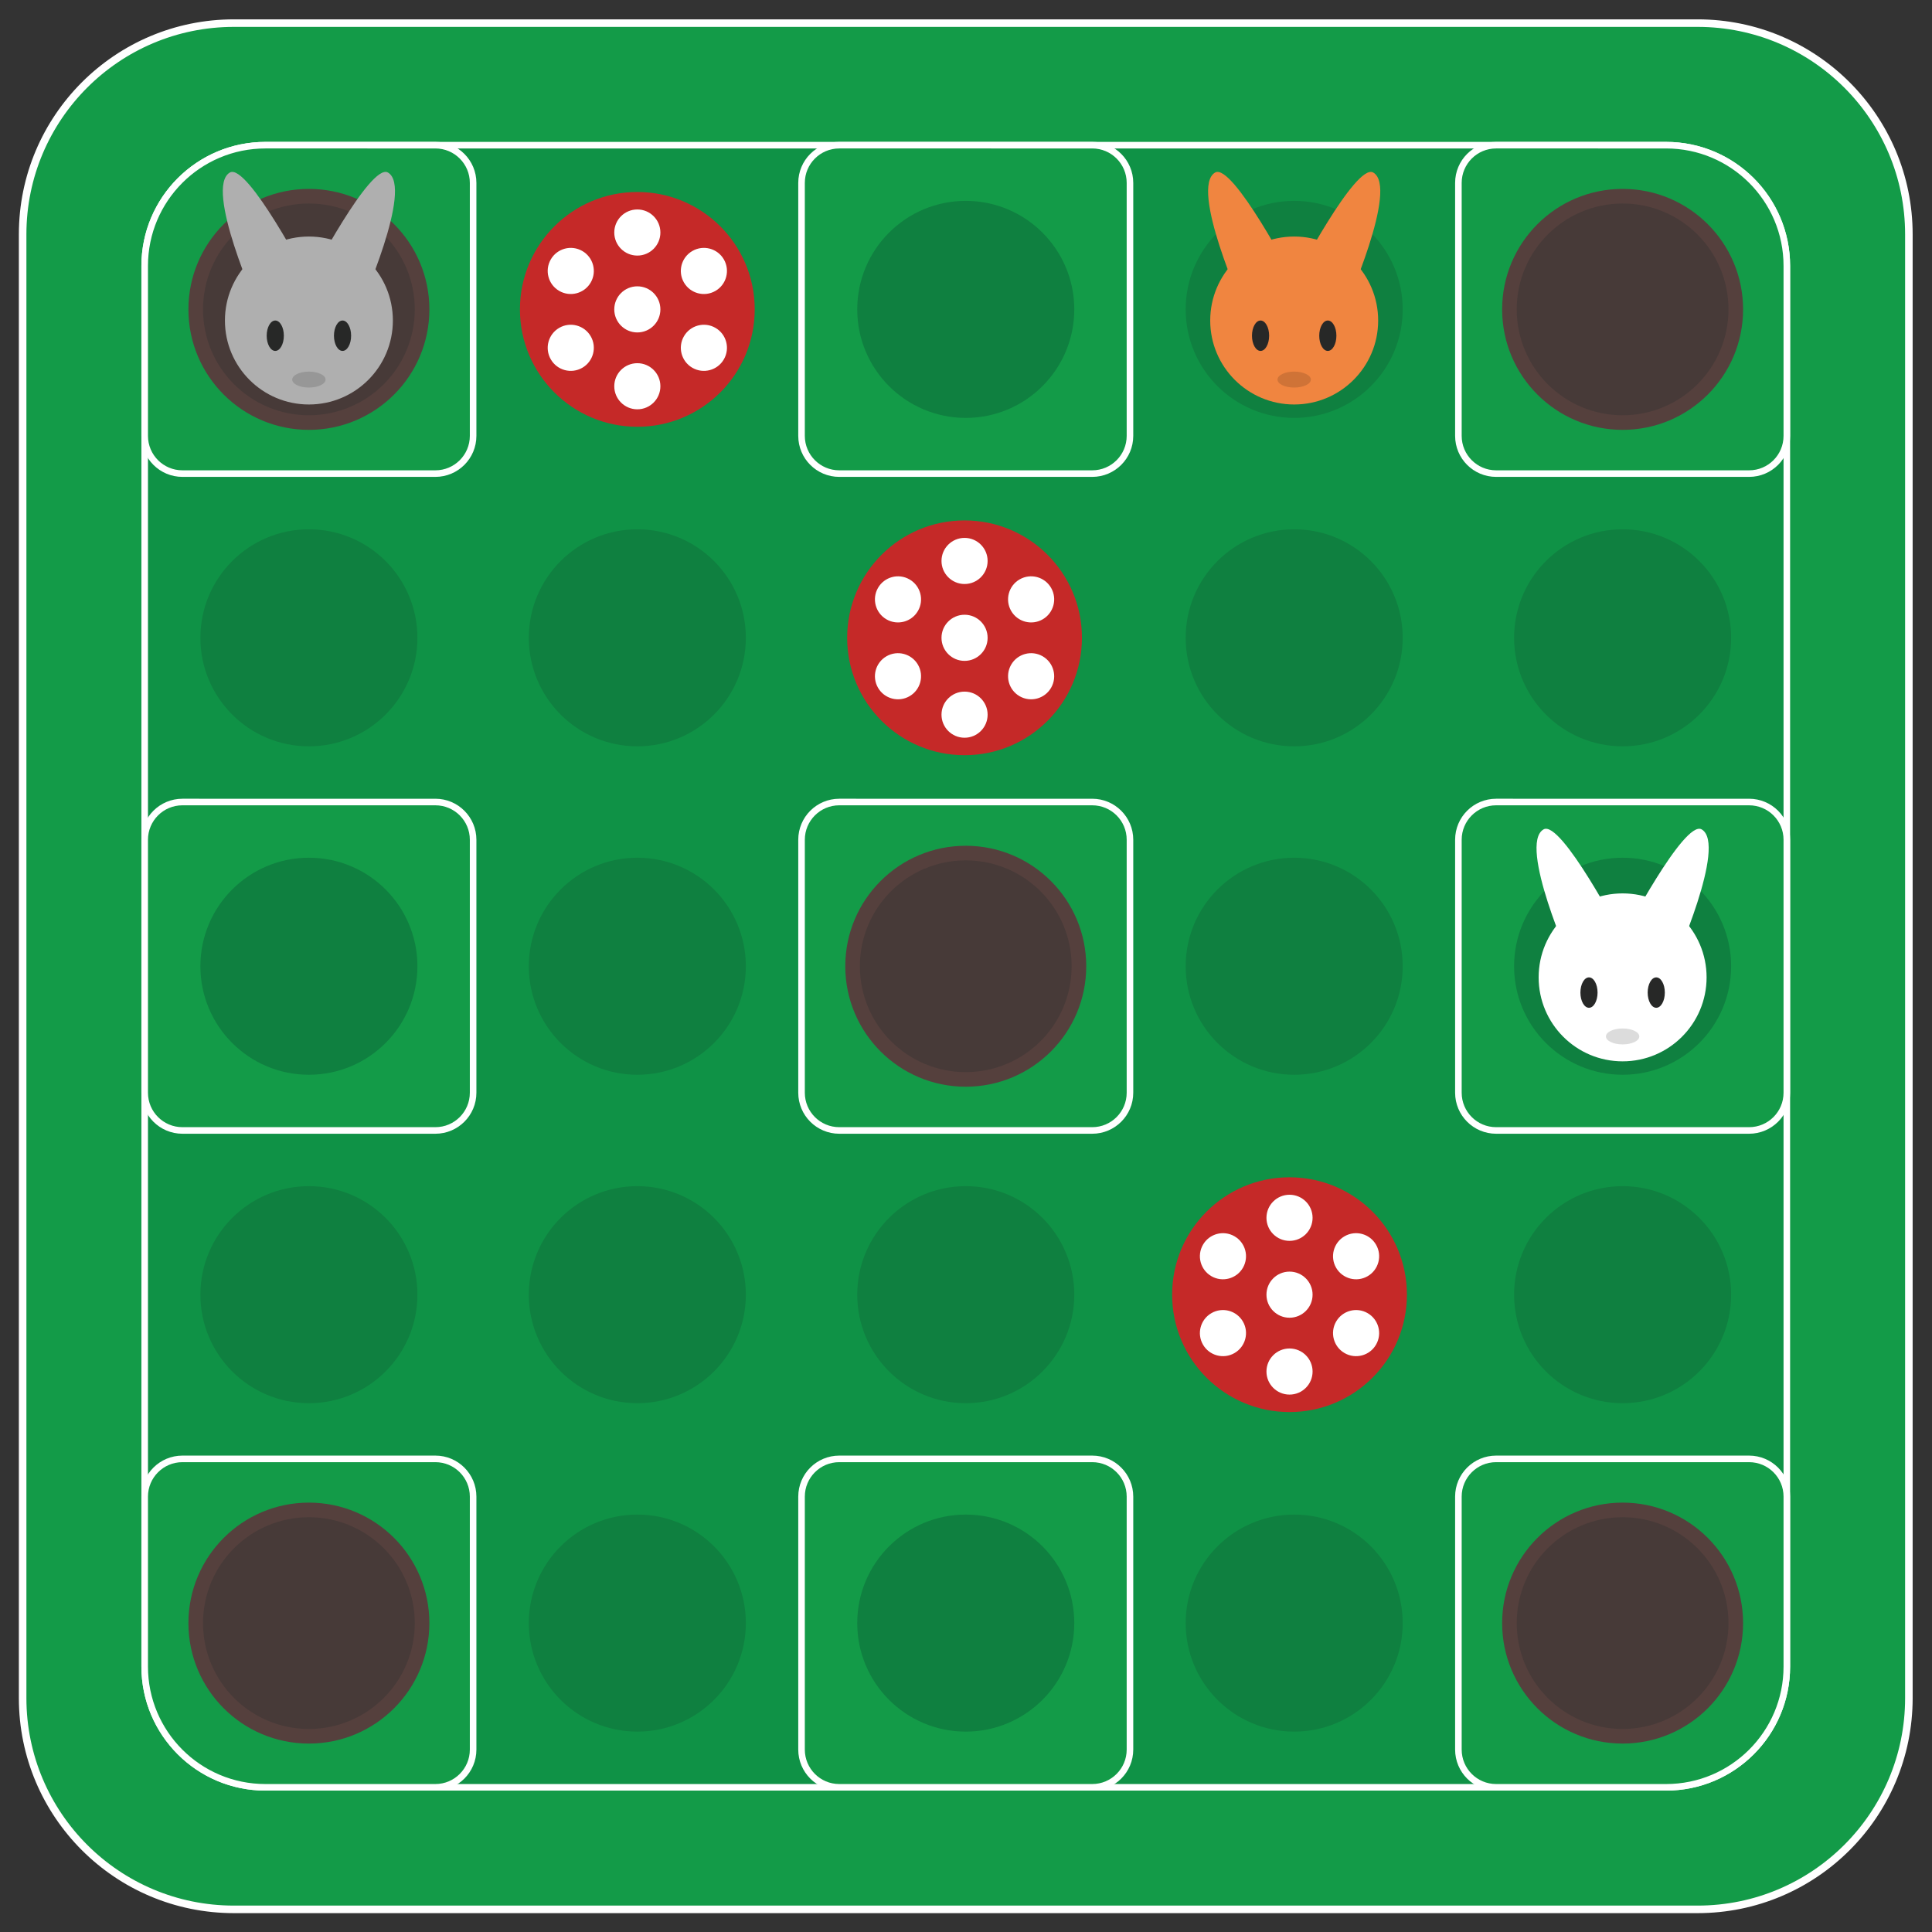 <?xml version="1.0" encoding="UTF-8" standalone="no"?>
<svg
   xmlns:dc="http://purl.org/dc/elements/1.1/"
   xmlns:cc="http://creativecommons.org/ns#"
   xmlns:rdf="http://www.w3.org/1999/02/22-rdf-syntax-ns#"
   xmlns:svg="http://www.w3.org/2000/svg"
   xmlns="http://www.w3.org/2000/svg"
   viewBox="0 0 682.667 682.667"
   height="682.667"
   width="682.667"
   xml:space="preserve"
   id="svg2"
   version="1.1"><rect x="0" y="0" width="682.667" height="682.667" fill="#333333" stroke="none"/><defs
     id="defs6"><clipPath
       id="clipPath18"
       clipPathUnits="userSpaceOnUse"><path
         id="path16"
         d="M 0,512 H 512 V 0 H 0 Z" /></clipPath><clipPath
       id="clipPath318"
       clipPathUnits="userSpaceOnUse"><path
         id="path316"
         d="m 77.46,413.622 h 8.844 v -4.225 h -8.844 z" /></clipPath><clipPath
       id="clipPath354"
       clipPathUnits="userSpaceOnUse"><path
         id="path352"
         d="m 338.637,413.622 h 8.844 v -4.225 h -8.844 z" /></clipPath><clipPath
       id="clipPath438"
       clipPathUnits="userSpaceOnUse"><path
         id="path436"
         d="m 425.696,239.505 h 8.844 v -4.226 h -8.844 z" /></clipPath></defs><g
     transform="matrix(1.333,0,0,-1.333,0,682.667)"
     id="g10"><g
       id="g12"><g
         clip-path="url(#clipPath18)"
         id="g14"><g
           transform="translate(450,6)"
           id="g20"><path
             id="path22"
             style="fill:#139b48;fill-opacity:1;fill-rule:nonzero;stroke:none"
             d="m 0,0 h -388 c -30.928,0 -56,25.072 -56,56 v 388 c 0,30.928 25.072,56 56,56 H 0 c 30.928,0 56,-25.072 56,-56 V 56 C 56,25.072 30.928,0 0,0" /></g><g
           transform="translate(450,6)"
           id="g24"><path
             id="path26"
             style="fill:none;stroke:#ffffff;stroke-width:2;stroke-linecap:butt;stroke-linejoin:miter;stroke-miterlimit:10;stroke-dasharray:none;stroke-opacity:1"
             d="m 0,0 h -388 c -30.928,0 -56,25.072 -56,56 v 388 c 0,30.928 25.072,56 56,56 H 0 c 30.928,0 56,-25.072 56,-56 V 56 C 56,25.072 30.928,0 0,0 Z" /></g><g
           transform="translate(441.647,38.352)"
           id="g28"><path
             id="path30"
             style="fill:#0f9246;fill-opacity:1;fill-rule:nonzero;stroke:none"
             d="m 0,0 h -371.294 c -17.674,0 -32,14.327 -32,32 v 371.294 c 0,17.674 14.326,32 32,32 H 0 c 17.673,0 32,-14.326 32,-32 V 32 C 32,14.327 17.673,0 0,0" /></g><g
           transform="translate(441.647,38.352)"
           id="g32"><path
             id="path34"
             style="fill:none;stroke:#ffffff;stroke-width:1.741;stroke-linecap:butt;stroke-linejoin:miter;stroke-miterlimit:10;stroke-dasharray:none;stroke-opacity:1"
             d="m 0,0 h -371.294 c -17.674,0 -32,14.327 -32,32 v 371.294 c 0,17.674 14.326,32 32,32 H 0 c 17.673,0 32,-14.326 32,-32 V 32 C 32,14.327 17.673,0 0,0 Z" /></g><g
           transform="translate(197.706,430.118)"
           id="g36"><path
             id="path38"
             style="fill:#0f8040;fill-opacity:1;fill-rule:nonzero;stroke:none"
             d="m 0,0 c 0,-15.886 -12.878,-28.765 -28.765,-28.765 -15.886,0 -28.765,12.879 -28.765,28.765 0,15.886 12.879,28.765 28.765,28.765 C -12.878,28.765 0,15.886 0,0" /></g><g
           transform="translate(284.765,430.118)"
           id="g40"><path
             id="path42"
             style="fill:#0f8040;fill-opacity:1;fill-rule:nonzero;stroke:none"
             d="m 0,0 c 0,-15.886 -12.878,-28.765 -28.765,-28.765 -15.886,0 -28.764,12.879 -28.764,28.765 0,15.886 12.878,28.765 28.764,28.765 C -12.878,28.765 0,15.886 0,0" /></g><g
           transform="translate(371.823,430.118)"
           id="g44"><path
             id="path46"
             style="fill:#0f8040;fill-opacity:1;fill-rule:nonzero;stroke:none"
             d="m 0,0 c 0,-15.886 -12.878,-28.765 -28.765,-28.765 -15.885,0 -28.764,12.879 -28.764,28.765 0,15.886 12.879,28.765 28.764,28.765 C -12.878,28.765 0,15.886 0,0" /></g><g
           transform="translate(110.647,343.059)"
           id="g48"><path
             id="path50"
             style="fill:#0f8040;fill-opacity:1;fill-rule:nonzero;stroke:none"
             d="m 0,0 c 0,-15.886 -12.878,-28.765 -28.765,-28.765 -15.886,0 -28.764,12.879 -28.764,28.765 0,15.887 12.878,28.765 28.764,28.765 C -12.878,28.765 0,15.887 0,0" /></g><g
           transform="translate(197.706,343.059)"
           id="g52"><path
             id="path54"
             style="fill:#0f8040;fill-opacity:1;fill-rule:nonzero;stroke:none"
             d="m 0,0 c 0,-15.886 -12.878,-28.765 -28.765,-28.765 -15.886,0 -28.765,12.879 -28.765,28.765 0,15.887 12.879,28.765 28.765,28.765 C -12.878,28.765 0,15.887 0,0" /></g><g
           transform="translate(284.765,343.059)"
           id="g56"><path
             id="path58"
             style="fill:#0f8040;fill-opacity:1;fill-rule:nonzero;stroke:none"
             d="m 0,0 c 0,-15.886 -12.878,-28.765 -28.765,-28.765 -15.886,0 -28.764,12.879 -28.764,28.765 0,15.887 12.878,28.765 28.764,28.765 C -12.878,28.765 0,15.887 0,0" /></g><g
           transform="translate(371.823,343.059)"
           id="g60"><path
             id="path62"
             style="fill:#0f8040;fill-opacity:1;fill-rule:nonzero;stroke:none"
             d="m 0,0 c 0,-15.886 -12.878,-28.765 -28.765,-28.765 -15.885,0 -28.764,12.879 -28.764,28.765 0,15.887 12.879,28.765 28.764,28.765 C -12.878,28.765 0,15.887 0,0" /></g><g
           transform="translate(458.883,343.059)"
           id="g64"><path
             id="path66"
             style="fill:#0f8040;fill-opacity:1;fill-rule:nonzero;stroke:none"
             d="m 0,0 c 0,-15.886 -12.879,-28.765 -28.766,-28.765 -15.885,0 -28.764,12.879 -28.764,28.765 0,15.887 12.879,28.765 28.764,28.765 C -12.879,28.765 0,15.887 0,0" /></g><g
           transform="translate(110.647,256)"
           id="g68"><path
             id="path70"
             style="fill:#0f8040;fill-opacity:1;fill-rule:nonzero;stroke:none"
             d="m 0,0 c 0,-15.887 -12.878,-28.765 -28.765,-28.765 -15.886,0 -28.764,12.878 -28.764,28.765 0,15.886 12.878,28.765 28.764,28.765 C -12.878,28.765 0,15.886 0,0" /></g><g
           transform="translate(197.706,256)"
           id="g72"><path
             id="path74"
             style="fill:#0f8040;fill-opacity:1;fill-rule:nonzero;stroke:none"
             d="m 0,0 c 0,-15.887 -12.878,-28.765 -28.765,-28.765 -15.886,0 -28.765,12.878 -28.765,28.765 0,15.886 12.879,28.765 28.765,28.765 C -12.878,28.765 0,15.886 0,0" /></g><g
           transform="translate(371.823,256)"
           id="g76"><path
             id="path78"
             style="fill:#0f8040;fill-opacity:1;fill-rule:nonzero;stroke:none"
             d="m 0,0 c 0,-15.887 -12.878,-28.765 -28.765,-28.765 -15.885,0 -28.764,12.878 -28.764,28.765 0,15.886 12.879,28.765 28.764,28.765 C -12.878,28.765 0,15.886 0,0" /></g><g
           transform="translate(458.883,256)"
           id="g80"><path
             id="path82"
             style="fill:#0f8040;fill-opacity:1;fill-rule:nonzero;stroke:none"
             d="m 0,0 c 0,-15.887 -12.879,-28.765 -28.766,-28.765 -15.885,0 -28.764,12.878 -28.764,28.765 0,15.886 12.879,28.765 28.764,28.765 C -12.879,28.765 0,15.886 0,0" /></g><g
           transform="translate(110.647,168.941)"
           id="g84"><path
             id="path86"
             style="fill:#0f8040;fill-opacity:1;fill-rule:nonzero;stroke:none"
             d="m 0,0 c 0,-15.887 -12.878,-28.765 -28.765,-28.765 -15.886,0 -28.764,12.878 -28.764,28.765 0,15.886 12.878,28.765 28.764,28.765 C -12.878,28.765 0,15.886 0,0" /></g><g
           transform="translate(197.706,168.941)"
           id="g88"><path
             id="path90"
             style="fill:#0f8040;fill-opacity:1;fill-rule:nonzero;stroke:none"
             d="m 0,0 c 0,-15.887 -12.878,-28.765 -28.765,-28.765 -15.886,0 -28.765,12.878 -28.765,28.765 0,15.886 12.879,28.765 28.765,28.765 C -12.878,28.765 0,15.886 0,0" /></g><g
           transform="translate(284.765,168.941)"
           id="g92"><path
             id="path94"
             style="fill:#0f8040;fill-opacity:1;fill-rule:nonzero;stroke:none"
             d="m 0,0 c 0,-15.887 -12.878,-28.765 -28.765,-28.765 -15.886,0 -28.764,12.878 -28.764,28.765 0,15.886 12.878,28.765 28.764,28.765 C -12.878,28.765 0,15.886 0,0" /></g><g
           transform="translate(371.823,168.941)"
           id="g96"><path
             id="path98"
             style="fill:#0f8040;fill-opacity:1;fill-rule:nonzero;stroke:none"
             d="m 0,0 c 0,-15.887 -12.878,-28.765 -28.765,-28.765 -15.885,0 -28.764,12.878 -28.764,28.765 0,15.886 12.879,28.765 28.764,28.765 C -12.878,28.765 0,15.886 0,0" /></g><g
           transform="translate(458.883,168.941)"
           id="g100"><path
             id="path102"
             style="fill:#0f8040;fill-opacity:1;fill-rule:nonzero;stroke:none"
             d="m 0,0 c 0,-15.887 -12.879,-28.765 -28.766,-28.765 -15.885,0 -28.764,12.878 -28.764,28.765 0,15.886 12.879,28.765 28.764,28.765 C -12.879,28.765 0,15.886 0,0" /></g><g
           transform="translate(197.706,81.883)"
           id="g104"><path
             id="path106"
             style="fill:#0f8040;fill-opacity:1;fill-rule:nonzero;stroke:none"
             d="m 0,0 c 0,-15.887 -12.878,-28.766 -28.765,-28.766 -15.886,0 -28.765,12.879 -28.765,28.766 0,15.886 12.879,28.765 28.765,28.765 C -12.878,28.765 0,15.886 0,0" /></g><g
           transform="translate(284.765,81.883)"
           id="g108"><path
             id="path110"
             style="fill:#0f8040;fill-opacity:1;fill-rule:nonzero;stroke:none"
             d="m 0,0 c 0,-15.887 -12.878,-28.766 -28.765,-28.766 -15.886,0 -28.764,12.879 -28.764,28.766 0,15.886 12.878,28.765 28.764,28.765 C -12.878,28.765 0,15.886 0,0" /></g><g
           transform="translate(371.823,81.883)"
           id="g112"><path
             id="path114"
             style="fill:#0f8040;fill-opacity:1;fill-rule:nonzero;stroke:none"
             d="m 0,0 c 0,-15.887 -12.878,-28.766 -28.765,-28.766 -15.885,0 -28.764,12.879 -28.764,28.766 0,15.886 12.879,28.765 28.764,28.765 C -12.878,28.765 0,15.886 0,0" /></g><g
           transform="translate(289.529,212.471)"
           id="g116"><path
             id="path118"
             style="fill:#139b48;fill-opacity:1;fill-rule:nonzero;stroke:none"
             d="m 0,0 h -67.059 c -5.523,0 -10,4.477 -10,10 v 67.059 c 0,5.523 4.477,10 10,10 H 0 c 5.523,0 10,-4.477 10,-10 V 10 C 10,4.477 5.523,0 0,0" /></g><g
           transform="translate(289.529,212.471)"
           id="g120"><path
             id="path122"
             style="fill:none;stroke:#ffffff;stroke-width:1.741;stroke-linecap:butt;stroke-linejoin:miter;stroke-miterlimit:10;stroke-dasharray:none;stroke-opacity:1"
             d="m 0,0 h -67.059 c -5.523,0 -10,4.477 -10,10 v 67.059 c 0,5.523 4.477,10 10,10 H 0 c 5.523,0 10,-4.477 10,-10 V 10 C 10,4.477 5.523,0 0,0 Z" /></g><g
           transform="translate(115.412,386.588)"
           id="g124"><path
             id="path126"
             style="fill:#139b48;fill-opacity:1;fill-rule:nonzero;stroke:none"
             d="m 0,0 h -67.059 c -5.523,0 -10,4.477 -10,10 v 45.059 c 0,17.673 14.327,32 32,32 H 0 c 5.523,0 10,-4.477 10,-10 V 10 C 10,4.477 5.523,0 0,0" /></g><g
           transform="translate(115.412,386.588)"
           id="g128"><path
             id="path130"
             style="fill:none;stroke:#ffffff;stroke-width:1.741;stroke-linecap:butt;stroke-linejoin:miter;stroke-miterlimit:10;stroke-dasharray:none;stroke-opacity:1"
             d="m 0,0 h -67.059 c -5.523,0 -10,4.477 -10,10 v 45.059 c 0,17.673 14.327,32 32,32 H 0 c 5.523,0 10,-4.477 10,-10 V 10 C 10,4.477 5.523,0 0,0 Z" /></g><g
           transform="translate(115.412,38.352)"
           id="g132"><path
             id="path134"
             style="fill:#139b48;fill-opacity:1;fill-rule:nonzero;stroke:none"
             d="m 0,0 h -45.059 c -17.673,0 -32,14.327 -32,32 v 45.06 c 0,5.522 4.477,10 10,10 H 0 c 5.523,0 10,-4.478 10,-10 V 10 C 10,4.478 5.523,0 0,0" /></g><g
           transform="translate(115.412,38.352)"
           id="g136"><path
             id="path138"
             style="fill:none;stroke:#ffffff;stroke-width:1.741;stroke-linecap:butt;stroke-linejoin:miter;stroke-miterlimit:10;stroke-dasharray:none;stroke-opacity:1"
             d="m 0,0 h -45.059 c -17.673,0 -32,14.327 -32,32 v 45.06 c 0,5.522 4.477,10 10,10 H 0 c 5.523,0 10,-4.478 10,-10 V 10 C 10,4.478 5.523,0 0,0 Z" /></g><g
           transform="translate(441.647,38.352)"
           id="g140"><path
             id="path142"
             style="fill:#139b48;fill-opacity:1;fill-rule:nonzero;stroke:none"
             d="m 0,0 h -45.06 c -5.522,0 -10,4.478 -10,10 v 67.06 c 0,5.522 4.478,10 10,10 H 22 c 5.522,0 10,-4.478 10,-10 V 32 C 32,14.327 17.673,0 0,0" /></g><g
           transform="translate(441.647,38.352)"
           id="g144"><path
             id="path146"
             style="fill:none;stroke:#ffffff;stroke-width:1.741;stroke-linecap:butt;stroke-linejoin:miter;stroke-miterlimit:10;stroke-dasharray:none;stroke-opacity:1"
             d="m 0,0 h -45.06 c -5.522,0 -10,4.478 -10,10 v 67.06 c 0,5.522 4.478,10 10,10 H 22 c 5.522,0 10,-4.478 10,-10 V 32 C 32,14.327 17.673,0 0,0 Z" /></g><g
           transform="translate(463.647,386.588)"
           id="g148"><path
             id="path150"
             style="fill:#139b48;fill-opacity:1;fill-rule:nonzero;stroke:none"
             d="m 0,0 h -67.06 c -5.522,0 -10,4.477 -10,10 v 67.059 c 0,5.523 4.478,10 10,10 H -22 c 17.673,0 32,-14.327 32,-32 V 10 C 10,4.477 5.522,0 0,0" /></g><g
           transform="translate(463.647,386.588)"
           id="g152"><path
             id="path154"
             style="fill:none;stroke:#ffffff;stroke-width:1.741;stroke-linecap:butt;stroke-linejoin:miter;stroke-miterlimit:10;stroke-dasharray:none;stroke-opacity:1"
             d="m 0,0 h -67.06 c -5.522,0 -10,4.477 -10,10 v 67.059 c 0,5.523 4.478,10 10,10 H -22 c 17.673,0 32,-14.327 32,-32 V 10 C 10,4.477 5.522,0 0,0 Z" /></g><g
           transform="translate(286.8,343.059)"
           id="g156"><path
             id="path158"
             style="fill:#c52928;fill-opacity:1;fill-rule:nonzero;stroke:none"
             d="m 0,0 c 0,-17.186 -13.933,-31.117 -31.118,-31.117 -17.186,0 -31.118,13.931 -31.118,31.117 0,17.186 13.932,31.118 31.118,31.118 C -13.933,31.118 0,17.186 0,0" /></g><g
           transform="translate(261.794,343.059)"
           id="g160"><path
             id="path162"
             style="fill:#ffffff;fill-opacity:1;fill-rule:nonzero;stroke:none"
             d="m 0,0 c 0,-3.375 -2.736,-6.112 -6.112,-6.112 -3.376,0 -6.113,2.737 -6.113,6.112 0,3.376 2.737,6.113 6.113,6.113 C -2.736,6.113 0,3.376 0,0" /></g><g
           transform="translate(261.794,363.434)"
           id="g164"><path
             id="path166"
             style="fill:#ffffff;fill-opacity:1;fill-rule:nonzero;stroke:none"
             d="m 0,0 c 0,-3.376 -2.736,-6.112 -6.112,-6.112 -3.376,0 -6.113,2.736 -6.113,6.112 0,3.375 2.737,6.112 6.113,6.112 C -2.736,6.112 0,3.375 0,0" /></g><g
           transform="translate(261.794,322.684)"
           id="g168"><path
             id="path170"
             style="fill:#ffffff;fill-opacity:1;fill-rule:nonzero;stroke:none"
             d="m 0,0 c 0,-3.375 -2.736,-6.112 -6.112,-6.112 -3.376,0 -6.113,2.737 -6.113,6.112 0,3.376 2.737,6.112 6.113,6.112 C -2.736,6.112 0,3.376 0,0" /></g><g
           transform="translate(234.981,338.165)"
           id="g172"><path
             id="path174"
             style="fill:#ffffff;fill-opacity:1;fill-rule:nonzero;stroke:none"
             d="m 0,0 c 2.924,1.688 6.662,0.686 8.35,-2.237 1.688,-2.924 0.686,-6.662 -2.237,-8.35 -2.924,-1.688 -6.662,-0.686 -8.35,2.237 C -3.925,-5.426 -2.923,-1.688 0,0" /></g><g
           transform="translate(270.271,358.54)"
           id="g176"><path
             id="path178"
             style="fill:#ffffff;fill-opacity:1;fill-rule:nonzero;stroke:none"
             d="m 0,0 c 2.924,1.688 6.662,0.687 8.35,-2.237 1.688,-2.924 0.686,-6.662 -2.238,-8.35 -2.923,-1.688 -6.661,-0.686 -8.349,2.237 C -3.925,-5.426 -2.924,-1.688 0,0" /></g><g
           transform="translate(270.271,327.578)"
           id="g180"><path
             id="path182"
             style="fill:#ffffff;fill-opacity:1;fill-rule:nonzero;stroke:none"
             d="m 0,0 c -2.924,1.688 -3.925,5.426 -2.237,8.35 1.688,2.923 5.426,3.925 8.349,2.237 C 9.036,8.899 10.038,5.161 8.35,2.237 6.662,-0.687 2.924,-1.688 0,0" /></g><g
           transform="translate(234.981,347.953)"
           id="g184"><path
             id="path186"
             style="fill:#ffffff;fill-opacity:1;fill-rule:nonzero;stroke:none"
             d="m 0,0 c -2.923,1.688 -3.925,5.426 -2.237,8.35 1.688,2.923 5.426,3.925 8.35,2.237 C 9.036,8.899 10.038,5.161 8.35,2.237 6.662,-0.686 2.924,-1.688 0,0" /></g><g
           transform="translate(200.059,430.118)"
           id="g188"><path
             id="path190"
             style="fill:#c52928;fill-opacity:1;fill-rule:nonzero;stroke:none"
             d="m 0,0 c 0,-17.186 -13.932,-31.118 -31.117,-31.118 -17.186,0 -31.118,13.932 -31.118,31.118 0,17.186 13.932,31.118 31.118,31.118 C -13.932,31.118 0,17.186 0,0" /></g><g
           transform="translate(175.054,430.118)"
           id="g192"><path
             id="path194"
             style="fill:#ffffff;fill-opacity:1;fill-rule:nonzero;stroke:none"
             d="m 0,0 c 0,-3.376 -2.737,-6.112 -6.112,-6.112 -3.376,0 -6.113,2.736 -6.113,6.112 0,3.376 2.737,6.112 6.113,6.112 C -2.737,6.112 0,3.376 0,0" /></g><g
           transform="translate(175.054,450.492)"
           id="g196"><path
             id="path198"
             style="fill:#ffffff;fill-opacity:1;fill-rule:nonzero;stroke:none"
             d="m 0,0 c 0,-3.375 -2.737,-6.112 -6.112,-6.112 -3.376,0 -6.113,2.737 -6.113,6.112 0,3.376 2.737,6.112 6.113,6.112 C -2.737,6.112 0,3.376 0,0" /></g><g
           transform="translate(175.054,409.743)"
           id="g200"><path
             id="path202"
             style="fill:#ffffff;fill-opacity:1;fill-rule:nonzero;stroke:none"
             d="m 0,0 c 0,-3.376 -2.737,-6.113 -6.112,-6.113 -3.376,0 -6.113,2.737 -6.113,6.113 0,3.375 2.737,6.112 6.113,6.112 C -2.737,6.112 0,3.375 0,0" /></g><g
           transform="translate(148.24,425.224)"
           id="g204"><path
             id="path206"
             style="fill:#ffffff;fill-opacity:1;fill-rule:nonzero;stroke:none"
             d="M 0,0 C 2.923,1.688 6.662,0.687 8.35,-2.237 10.038,-5.161 9.036,-8.899 6.112,-10.587 3.188,-12.275 -0.55,-11.273 -2.237,-8.35 -3.925,-5.426 -2.924,-1.687 0,0" /></g><g
           transform="translate(183.53,445.599)"
           id="g208"><path
             id="path210"
             style="fill:#ffffff;fill-opacity:1;fill-rule:nonzero;stroke:none"
             d="m 0,0 c 2.924,1.687 6.662,0.686 8.35,-2.237 1.688,-2.924 0.686,-6.662 -2.237,-8.35 -2.924,-1.688 -6.662,-0.686 -8.35,2.237 C -3.925,-5.426 -2.923,-1.688 0,0" /></g><g
           transform="translate(183.53,414.637)"
           id="g212"><path
             id="path214"
             style="fill:#ffffff;fill-opacity:1;fill-rule:nonzero;stroke:none"
             d="m 0,0 c -2.923,1.688 -3.925,5.426 -2.237,8.35 1.688,2.923 5.426,3.925 8.35,2.237 C 9.036,8.899 10.038,5.161 8.35,2.237 6.662,-0.686 2.924,-1.688 0,0" /></g><g
           transform="translate(148.24,435.012)"
           id="g216"><path
             id="path218"
             style="fill:#ffffff;fill-opacity:1;fill-rule:nonzero;stroke:none"
             d="m 0,0 c -2.924,1.687 -3.925,5.426 -2.237,8.35 1.687,2.923 5.425,3.924 8.349,2.237 C 9.036,8.899 10.038,5.161 8.35,2.237 6.662,-0.687 2.923,-1.688 0,0" /></g><g
           transform="translate(372.94,168.941)"
           id="g220"><path
             id="path222"
             style="fill:#c52928;fill-opacity:1;fill-rule:nonzero;stroke:none"
             d="m 0,0 c 0,-17.186 -13.932,-31.118 -31.117,-31.118 -17.187,0 -31.118,13.932 -31.118,31.118 0,17.186 13.931,31.117 31.118,31.117 C -13.932,31.117 0,17.186 0,0" /></g><g
           transform="translate(347.935,168.941)"
           id="g224"><path
             id="path226"
             style="fill:#ffffff;fill-opacity:1;fill-rule:nonzero;stroke:none"
             d="m 0,0 c 0,-3.376 -2.737,-6.112 -6.112,-6.112 -3.376,0 -6.114,2.736 -6.114,6.112 0,3.376 2.738,6.112 6.114,6.112 C -2.737,6.112 0,3.376 0,0" /></g><g
           transform="translate(347.935,189.315)"
           id="g228"><path
             id="path230"
             style="fill:#ffffff;fill-opacity:1;fill-rule:nonzero;stroke:none"
             d="m 0,0 c 0,-3.375 -2.737,-6.112 -6.112,-6.112 -3.376,0 -6.114,2.737 -6.114,6.112 0,3.376 2.738,6.112 6.114,6.112 C -2.737,6.112 0,3.376 0,0" /></g><g
           transform="translate(347.935,148.566)"
           id="g232"><path
             id="path234"
             style="fill:#ffffff;fill-opacity:1;fill-rule:nonzero;stroke:none"
             d="m 0,0 c 0,-3.376 -2.737,-6.112 -6.112,-6.112 -3.376,0 -6.114,2.736 -6.114,6.112 0,3.376 2.738,6.112 6.114,6.112 C -2.737,6.112 0,3.376 0,0" /></g><g
           transform="translate(321.121,164.047)"
           id="g236"><path
             id="path238"
             style="fill:#ffffff;fill-opacity:1;fill-rule:nonzero;stroke:none"
             d="M 0,0 C 2.923,1.688 6.661,0.687 8.35,-2.237 10.037,-5.16 9.035,-8.898 6.112,-10.587 3.188,-12.274 -0.55,-11.272 -2.237,-8.35 -3.926,-5.426 -2.924,-1.687 0,0" /></g><g
           transform="translate(356.41,184.422)"
           id="g240"><path
             id="path242"
             style="fill:#ffffff;fill-opacity:1;fill-rule:nonzero;stroke:none"
             d="m 0,0 c 2.924,1.688 6.662,0.687 8.35,-2.237 1.688,-2.924 0.686,-6.662 -2.237,-8.35 -2.924,-1.687 -6.662,-0.686 -8.35,2.237 C -3.925,-5.426 -2.923,-1.687 0,0" /></g><g
           transform="translate(356.41,153.46)"
           id="g244"><path
             id="path246"
             style="fill:#ffffff;fill-opacity:1;fill-rule:nonzero;stroke:none"
             d="m 0,0 c -2.923,1.688 -3.925,5.427 -2.237,8.35 1.688,2.923 5.426,3.925 8.35,2.237 C 9.036,8.899 10.038,5.161 8.35,2.237 6.662,-0.686 2.924,-1.687 0,0" /></g><g
           transform="translate(321.121,173.835)"
           id="g248"><path
             id="path250"
             style="fill:#ffffff;fill-opacity:1;fill-rule:nonzero;stroke:none"
             d="m 0,0 c -2.924,1.687 -3.926,5.426 -2.237,8.35 1.687,2.923 5.425,3.925 8.349,2.237 C 9.035,8.899 10.037,5.161 8.35,2.237 6.661,-0.687 2.923,-1.687 0,0" /></g><g
           transform="translate(111.882,430.118)"
           id="g252"><path
             id="path254"
             style="fill:#473a38;fill-opacity:1;fill-rule:nonzero;stroke:none"
             d="m 0,0 c 0,-16.568 -13.432,-30 -30,-30 -16.568,0 -30,13.432 -30,30 0,16.568 13.432,30 30,30 C -13.432,30 0,16.568 0,0" /></g><g
           transform="translate(111.882,430.118)"
           id="g256"><path
             id="path258"
             style="fill:none;stroke:#55403d;stroke-width:3.871;stroke-linecap:butt;stroke-linejoin:miter;stroke-miterlimit:10;stroke-dasharray:none;stroke-opacity:1"
             d="m 0,0 c 0,-16.568 -13.432,-30 -30,-30 -16.568,0 -30,13.432 -30,30 0,16.568 13.432,30 30,30 C -13.432,30 0,16.568 0,0 Z" /></g><g
           transform="translate(460.117,430.118)"
           id="g260"><path
             id="path262"
             style="fill:#473a38;fill-opacity:1;fill-rule:nonzero;stroke:none"
             d="m 0,0 c 0,-16.568 -13.431,-30 -30,-30 -16.568,0 -30,13.432 -30,30 0,16.568 13.432,30 30,30 C -13.431,30 0,16.568 0,0" /></g><g
           transform="translate(460.117,430.118)"
           id="g264"><path
             id="path266"
             style="fill:none;stroke:#55403d;stroke-width:3.871;stroke-linecap:butt;stroke-linejoin:miter;stroke-miterlimit:10;stroke-dasharray:none;stroke-opacity:1"
             d="m 0,0 c 0,-16.568 -13.431,-30 -30,-30 -16.568,0 -30,13.432 -30,30 0,16.568 13.432,30 30,30 C -13.431,30 0,16.568 0,0 Z" /></g><g
           transform="translate(286,256)"
           id="g268"><path
             id="path270"
             style="fill:#473a38;fill-opacity:1;fill-rule:nonzero;stroke:none"
             d="m 0,0 c 0,-16.568 -13.432,-30 -30,-30 -16.568,0 -30,13.432 -30,30 0,16.568 13.432,30 30,30 C -13.432,30 0,16.568 0,0" /></g><g
           transform="translate(286,256)"
           id="g272"><path
             id="path274"
             style="fill:none;stroke:#55403d;stroke-width:3.871;stroke-linecap:butt;stroke-linejoin:miter;stroke-miterlimit:10;stroke-dasharray:none;stroke-opacity:1"
             d="m 0,0 c 0,-16.568 -13.432,-30 -30,-30 -16.568,0 -30,13.432 -30,30 0,16.568 13.432,30 30,30 C -13.432,30 0,16.568 0,0 Z" /></g><g
           transform="translate(111.882,81.883)"
           id="g276"><path
             id="path278"
             style="fill:#473a38;fill-opacity:1;fill-rule:nonzero;stroke:none"
             d="m 0,0 c 0,-16.569 -13.432,-30 -30,-30 -16.568,0 -30,13.431 -30,30 0,16.568 13.432,30 30,30 C -13.432,30 0,16.568 0,0" /></g><g
           transform="translate(111.882,81.883)"
           id="g280"><path
             id="path282"
             style="fill:none;stroke:#55403d;stroke-width:3.871;stroke-linecap:butt;stroke-linejoin:miter;stroke-miterlimit:10;stroke-dasharray:none;stroke-opacity:1"
             d="m 0,0 c 0,-16.569 -13.432,-30 -30,-30 -16.568,0 -30,13.431 -30,30 0,16.568 13.432,30 30,30 C -13.432,30 0,16.568 0,0 Z" /></g><g
           transform="translate(460.117,81.883)"
           id="g284"><path
             id="path286"
             style="fill:#473a38;fill-opacity:1;fill-rule:nonzero;stroke:none"
             d="m 0,0 c 0,-16.569 -13.431,-30 -30,-30 -16.568,0 -30,13.431 -30,30 0,16.568 13.432,30 30,30 C -13.431,30 0,16.568 0,0" /></g><g
           transform="translate(460.117,81.883)"
           id="g288"><path
             id="path290"
             style="fill:none;stroke:#55403d;stroke-width:3.871;stroke-linecap:butt;stroke-linejoin:miter;stroke-miterlimit:10;stroke-dasharray:none;stroke-opacity:1"
             d="m 0,0 c 0,-16.569 -13.431,-30 -30,-30 -16.568,0 -30,13.431 -30,30 0,16.568 13.432,30 30,30 C -13.431,30 0,16.568 0,0 Z" /></g><g
           transform="translate(104.142,427.167)"
           id="g292"><path
             id="path294"
             style="fill:#afafaf;fill-opacity:1;fill-rule:nonzero;stroke:none"
             d="m 0,0 c 0,-12.293 -9.966,-22.259 -22.259,-22.259 -12.293,0 -22.259,9.966 -22.259,22.259 0,12.293 9.966,22.259 22.259,22.259 C -9.966,22.259 0,12.293 0,0" /></g><g
           transform="translate(60.927,466.395)"
           id="g296"><path
             id="path298"
             style="fill:#afafaf;fill-opacity:1;fill-rule:nonzero;stroke:none"
             d="M 0,0 C 4.625,2.67 20.656,-28.094 20.656,-28.094 L 7.422,-35.734 C 7.422,-35.734 -6.863,-3.962 0,0" /></g><g
           transform="translate(102.838,466.395)"
           id="g300"><path
             id="path302"
             style="fill:#afafaf;fill-opacity:1;fill-rule:nonzero;stroke:none"
             d="m 0,0 c -4.625,2.67 -20.656,-28.094 -20.656,-28.094 l 13.234,-7.64 c 0,0 14.285,31.772 7.422,35.734" /></g><g
           transform="translate(75.241,423.137)"
           id="g304"><path
             id="path306"
             style="fill:#272827;fill-opacity:1;fill-rule:nonzero;stroke:none"
             d="m 0,0 c 0,-2.226 -1.018,-4.03 -2.274,-4.03 -1.256,0 -2.274,1.804 -2.274,4.03 0,2.226 1.018,4.03 2.274,4.03 C -1.018,4.03 0,2.226 0,0" /></g><g
           transform="translate(93.072,423.137)"
           id="g308"><path
             id="path310"
             style="fill:#272827;fill-opacity:1;fill-rule:nonzero;stroke:none"
             d="m 0,0 c 0,-2.226 -1.018,-4.03 -2.274,-4.03 -1.256,0 -2.274,1.804 -2.274,4.03 0,2.226 1.018,4.03 2.274,4.03 C -1.018,4.03 0,2.226 0,0" /></g><g
           id="g312"><g
             id="g314" /><g
             id="g326"><g
               style="opacity:0.14"
               id="g324"
               clip-path="url(#clipPath318)"><g
                 id="g322"
                 transform="translate(86.304,411.51)"><path
                   id="path320"
                   style="fill:#000000;fill-opacity:1;fill-rule:nonzero;stroke:none"
                   d="m 0,0 c 0,-1.167 -1.979,-2.113 -4.422,-2.113 -2.442,0 -4.422,0.946 -4.422,2.113 0,1.167 1.98,2.113 4.422,2.113 C -1.979,2.113 0,1.167 0,0" /></g></g></g></g><g
           transform="translate(365.318,427.167)"
           id="g328"><path
             id="path330"
             style="fill:#f08540;fill-opacity:1;fill-rule:nonzero;stroke:none"
             d="m 0,0 c 0,-12.293 -9.966,-22.259 -22.259,-22.259 -12.294,0 -22.259,9.966 -22.259,22.259 0,12.293 9.965,22.259 22.259,22.259 C -9.966,22.259 0,12.293 0,0" /></g><g
           transform="translate(322.103,466.395)"
           id="g332"><path
             id="path334"
             style="fill:#f08540;fill-opacity:1;fill-rule:nonzero;stroke:none"
             d="M 0,0 C 4.625,2.67 20.655,-28.094 20.655,-28.094 L 7.422,-35.734 C 7.422,-35.734 -6.863,-3.962 0,0" /></g><g
           transform="translate(364.015,466.395)"
           id="g336"><path
             id="path338"
             style="fill:#f08540;fill-opacity:1;fill-rule:nonzero;stroke:none"
             d="m 0,0 c -4.625,2.67 -20.656,-28.094 -20.656,-28.094 l 13.233,-7.64 c 0,0 14.286,31.772 7.423,35.734" /></g><g
           transform="translate(336.418,423.137)"
           id="g340"><path
             id="path342"
             style="fill:#272827;fill-opacity:1;fill-rule:nonzero;stroke:none"
             d="m 0,0 c 0,-2.226 -1.019,-4.03 -2.274,-4.03 -1.256,0 -2.275,1.804 -2.275,4.03 0,2.226 1.019,4.03 2.275,4.03 C -1.019,4.03 0,2.226 0,0" /></g><g
           transform="translate(354.248,423.137)"
           id="g344"><path
             id="path346"
             style="fill:#272827;fill-opacity:1;fill-rule:nonzero;stroke:none"
             d="m 0,0 c 0,-2.226 -1.018,-4.03 -2.273,-4.03 -1.257,0 -2.275,1.804 -2.275,4.03 0,2.226 1.018,4.03 2.275,4.03 C -1.018,4.03 0,2.226 0,0" /></g><g
           id="g348"><g
             id="g350" /><g
             id="g362"><g
               style="opacity:0.14"
               id="g360"
               clip-path="url(#clipPath354)"><g
                 id="g358"
                 transform="translate(347.481,411.51)"><path
                   id="path356"
                   style="fill:#000000;fill-opacity:1;fill-rule:nonzero;stroke:none"
                   d="m 0,0 c 0,-1.167 -1.979,-2.113 -4.422,-2.113 -2.442,0 -4.422,0.946 -4.422,2.113 0,1.167 1.98,2.113 4.422,2.113 C -1.979,2.113 0,1.167 0,0" /></g></g></g></g><g
           transform="translate(115.412,212.471)"
           id="g364"><path
             id="path366"
             style="fill:#139b48;fill-opacity:1;fill-rule:nonzero;stroke:none"
             d="m 0,0 h -67.059 c -5.523,0 -10,4.477 -10,10 v 67.059 c 0,5.523 4.477,10 10,10 H 0 c 5.523,0 10,-4.477 10,-10 V 10 C 10,4.477 5.523,0 0,0" /></g><g
           transform="translate(115.412,212.471)"
           id="g368"><path
             id="path370"
             style="fill:none;stroke:#ffffff;stroke-width:1.741;stroke-linecap:butt;stroke-linejoin:miter;stroke-miterlimit:10;stroke-dasharray:none;stroke-opacity:1"
             d="m 0,0 h -67.059 c -5.523,0 -10,4.477 -10,10 v 67.059 c 0,5.523 4.477,10 10,10 H 0 c 5.523,0 10,-4.477 10,-10 V 10 C 10,4.477 5.523,0 0,0 Z" /></g><g
           transform="translate(110.647,256)"
           id="g372"><path
             id="path374"
             style="fill:#0f8040;fill-opacity:1;fill-rule:nonzero;stroke:none"
             d="m 0,0 c 0,-15.887 -12.878,-28.765 -28.765,-28.765 -15.886,0 -28.764,12.878 -28.764,28.765 0,15.886 12.878,28.765 28.764,28.765 C -12.878,28.765 0,15.886 0,0" /></g><g
           transform="translate(463.647,212.471)"
           id="g376"><path
             id="path378"
             style="fill:#139b48;fill-opacity:1;fill-rule:nonzero;stroke:none"
             d="m 0,0 h -67.06 c -5.522,0 -10,4.477 -10,10 v 67.059 c 0,5.523 4.478,10 10,10 H 0 c 5.522,0 10,-4.477 10,-10 V 10 C 10,4.477 5.522,0 0,0" /></g><g
           transform="translate(463.647,212.471)"
           id="g380"><path
             id="path382"
             style="fill:none;stroke:#ffffff;stroke-width:1.741;stroke-linecap:butt;stroke-linejoin:miter;stroke-miterlimit:10;stroke-dasharray:none;stroke-opacity:1"
             d="m 0,0 h -67.06 c -5.522,0 -10,4.477 -10,10 v 67.059 c 0,5.523 4.478,10 10,10 H 0 c 5.522,0 10,-4.477 10,-10 V 10 C 10,4.477 5.522,0 0,0 Z" /></g><g
           transform="translate(458.883,256)"
           id="g384"><path
             id="path386"
             style="fill:#0f8040;fill-opacity:1;fill-rule:nonzero;stroke:none"
             d="m 0,0 c 0,-15.887 -12.879,-28.765 -28.766,-28.765 -15.885,0 -28.764,12.878 -28.764,28.765 0,15.886 12.879,28.765 28.764,28.765 C -12.879,28.765 0,15.886 0,0" /></g><g
           transform="translate(299.529,115.412)"
           id="g388"><path
             id="path390"
             style="fill:#139b48;fill-opacity:1;fill-rule:nonzero;stroke:none"
             d="m 0,0 v -67.06 c 0,-5.522 -4.477,-10 -10,-10 h -67.059 c -5.523,0 -10,4.478 -10,10 V 0 c 0,5.522 4.477,10 10,10 H -10 C -4.477,10 0,5.522 0,0" /></g><g
           transform="translate(299.529,115.412)"
           id="g392"><path
             id="path394"
             style="fill:none;stroke:#ffffff;stroke-width:1.741;stroke-linecap:butt;stroke-linejoin:miter;stroke-miterlimit:10;stroke-dasharray:none;stroke-opacity:1"
             d="m 0,0 v -67.06 c 0,-5.522 -4.477,-10 -10,-10 h -67.059 c -5.523,0 -10,4.478 -10,10 V 0 c 0,5.522 4.477,10 10,10 H -10 C -4.477,10 0,5.522 0,0 Z" /></g><g
           transform="translate(256,110.647)"
           id="g396"><path
             id="path398"
             style="fill:#0f8040;fill-opacity:1;fill-rule:nonzero;stroke:none"
             d="M 0,0 C 15.887,0 28.765,-12.879 28.765,-28.765 28.765,-44.651 15.887,-57.53 0,-57.53 c -15.886,0 -28.765,12.879 -28.765,28.765 C -28.765,-12.879 -15.886,0 0,0" /></g><g
           transform="translate(299.529,463.647)"
           id="g400"><path
             id="path402"
             style="fill:#139b48;fill-opacity:1;fill-rule:nonzero;stroke:none"
             d="m 0,0 v -67.059 c 0,-5.523 -4.477,-10 -10,-10 h -67.059 c -5.523,0 -10,4.477 -10,10 V 0 c 0,5.523 4.477,10 10,10 H -10 C -4.477,10 0,5.523 0,0" /></g><g
           transform="translate(299.529,463.647)"
           id="g404"><path
             id="path406"
             style="fill:none;stroke:#ffffff;stroke-width:1.741;stroke-linecap:butt;stroke-linejoin:miter;stroke-miterlimit:10;stroke-dasharray:none;stroke-opacity:1"
             d="m 0,0 v -67.059 c 0,-5.523 -4.477,-10 -10,-10 h -67.059 c -5.523,0 -10,4.477 -10,10 V 0 c 0,5.523 4.477,10 10,10 H -10 C -4.477,10 0,5.523 0,0 Z" /></g><g
           transform="translate(256,458.882)"
           id="g408"><path
             id="path410"
             style="fill:#0f8040;fill-opacity:1;fill-rule:nonzero;stroke:none"
             d="m 0,0 c 15.887,0 28.765,-12.878 28.765,-28.765 0,-15.886 -12.878,-28.764 -28.765,-28.764 -15.886,0 -28.765,12.878 -28.765,28.764 C -28.765,-12.878 -15.886,0 0,0" /></g><g
           transform="translate(452.377,253.05)"
           id="g412"><path
             id="path414"
             style="fill:#ffffff;fill-opacity:1;fill-rule:nonzero;stroke:none"
             d="m 0,0 c 0,-12.294 -9.966,-22.259 -22.259,-22.259 -12.293,0 -22.259,9.965 -22.259,22.259 0,12.293 9.966,22.258 22.259,22.258 C -9.966,22.258 0,12.293 0,0" /></g><g
           transform="translate(409.162,292.277)"
           id="g416"><path
             id="path418"
             style="fill:#ffffff;fill-opacity:1;fill-rule:nonzero;stroke:none"
             d="M 0,0 C 4.625,2.67 20.656,-28.094 20.656,-28.094 L 7.422,-35.734 C 7.422,-35.734 -6.863,-3.962 0,0" /></g><g
           transform="translate(451.073,292.277)"
           id="g420"><path
             id="path422"
             style="fill:#ffffff;fill-opacity:1;fill-rule:nonzero;stroke:none"
             d="m 0,0 c -4.625,2.67 -20.656,-28.094 -20.656,-28.094 l 13.234,-7.64 c 0,0 14.285,31.772 7.422,35.734" /></g><g
           transform="translate(423.477,249.019)"
           id="g424"><path
             id="path426"
             style="fill:#272827;fill-opacity:1;fill-rule:nonzero;stroke:none"
             d="m 0,0 c 0,-2.227 -1.019,-4.03 -2.274,-4.03 -1.256,0 -2.275,1.803 -2.275,4.03 0,2.226 1.019,4.03 2.275,4.03 C -1.019,4.03 0,2.226 0,0" /></g><g
           transform="translate(441.307,249.019)"
           id="g428"><path
             id="path430"
             style="fill:#272827;fill-opacity:1;fill-rule:nonzero;stroke:none"
             d="m 0,0 c 0,-2.227 -1.018,-4.03 -2.273,-4.03 -1.256,0 -2.275,1.803 -2.275,4.03 0,2.226 1.019,4.03 2.275,4.03 C -1.018,4.03 0,2.226 0,0" /></g><g
           id="g432"><g
             id="g434" /><g
             id="g446"><g
               style="opacity:0.14"
               id="g444"
               clip-path="url(#clipPath438)"><g
                 id="g442"
                 transform="translate(434.54,237.392)"><path
                   id="path440"
                   style="fill:#000000;fill-opacity:1;fill-rule:nonzero;stroke:none"
                   d="m 0,0 c 0,-1.167 -1.98,-2.112 -4.423,-2.112 -2.441,0 -4.422,0.945 -4.422,2.112 0,1.167 1.981,2.113 4.422,2.113 C -1.98,2.113 0,1.167 0,0" /></g></g></g></g></g></g></g></svg>